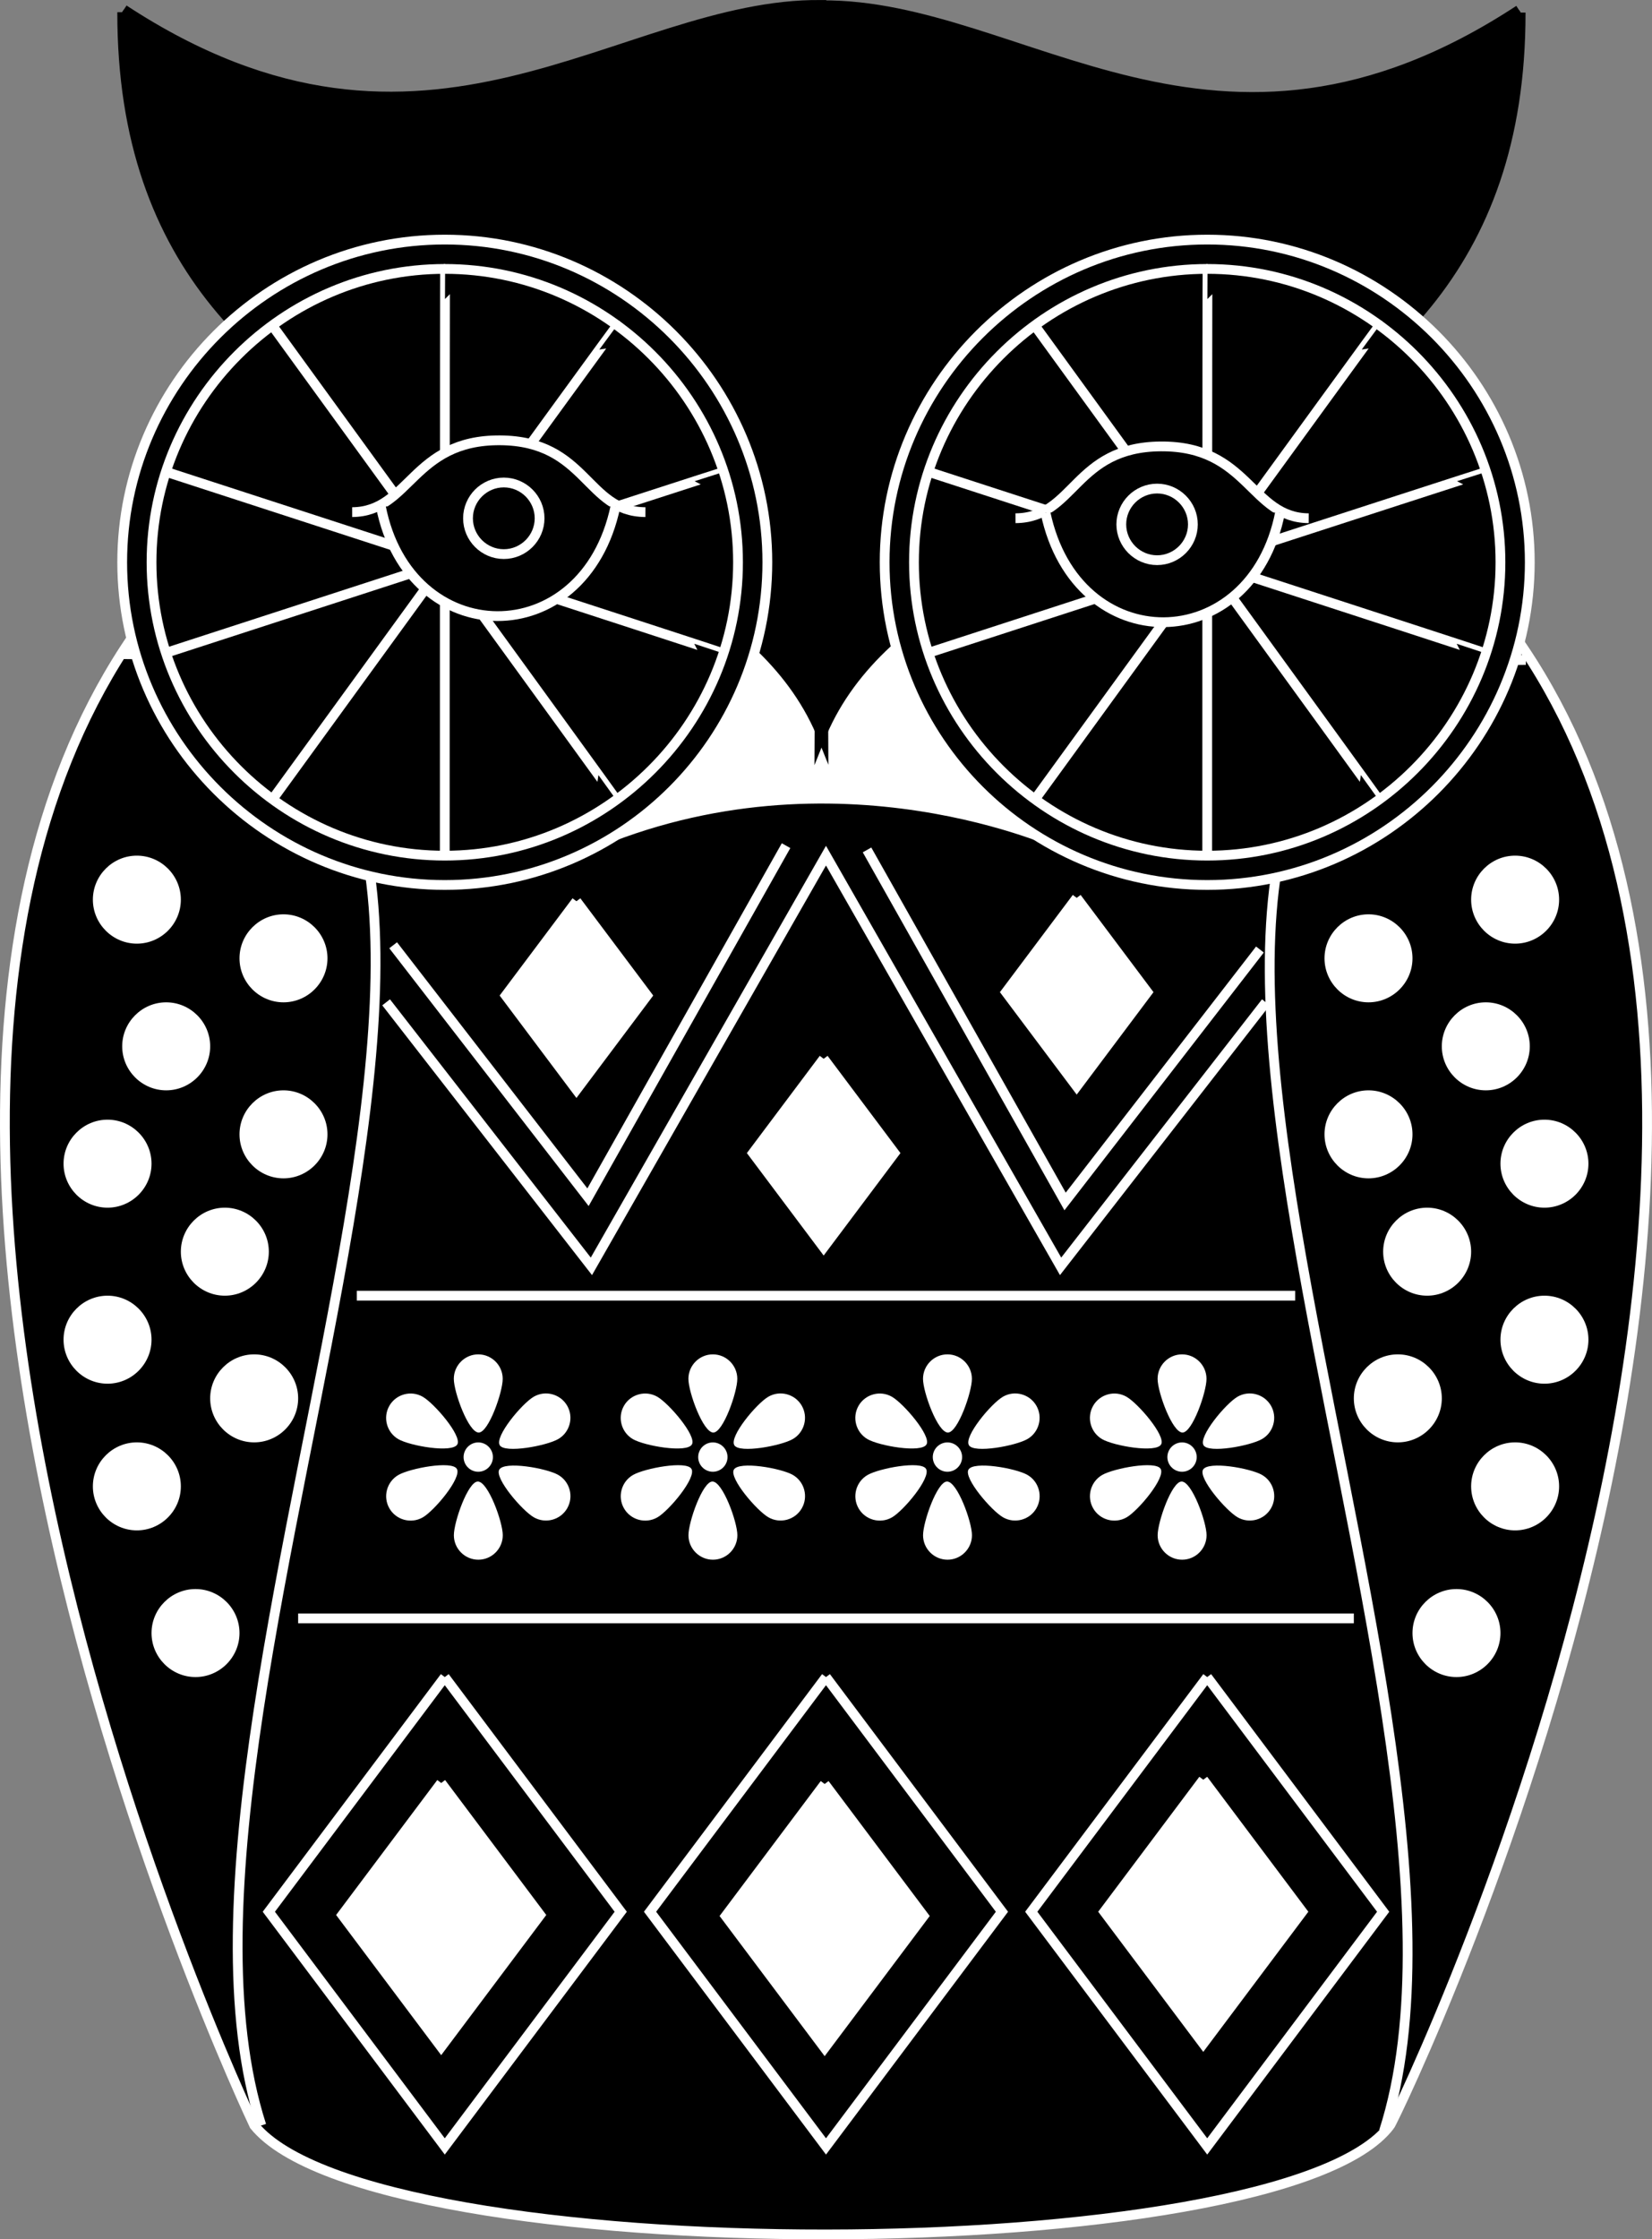 
<svg id="a" xmlns="http://www.w3.org/2000/svg" width="1014.03" height="1374.01" viewBox="0 0 1014.03 1374.01">
    <rect x="0" y="0" width="1014.03" height="1374.01" fill="#808080" stroke="none"/>
    <path d="m156.09,311.07s556.25-4.65,697.12,0c354.75,269.69.68,994.54,0,993.05-66.25,88.59-624.32,89.76-697.12,0,0,0-344.45-722.82,0-993.05"
          stroke="#fff" stroke-miterlimit="10" stroke-width="6"/>
    <path d="m73.29,401.35c345.93-.45.17,632.94,87.14,902.78" fill="rgba(255,255,255,0)" stroke="#fff"
          stroke-miterlimit="10" stroke-width="6"/>
    <path d="m936.61,404.93c-345.93-.45-.17,632.94-87.14,902.78" fill="rgba(255,255,255,0)" stroke="#fff"
          stroke-miterlimit="10" stroke-width="6"/>
    <path d="m363.01,381.01h288v144s-137.85-65.19-288,0v-144" fill="#fff" stroke="#000" stroke-miterlimit="10"
          stroke-width="6"/>
    <g>
        <path d="m75.01,7.48c-.35,316.42,361.46,272.44,430.38,445.88,0,0-1.73-322.36-1.17-450.35-123.43-1.25-241.4,125.26-428.19,2.88"
              stroke="#000" stroke-miterlimit="10" stroke-width="6"/>
        <path d="m933.4,7.71c.35,316.42-361.46,272.44-430.38,445.88,0,0,1.73-322.36,1.17-450.35,123.43-1.25,241.4,125.26,428.19,2.88"
              stroke="#000" stroke-miterlimit="10" stroke-width="6"/>
    </g>
    <path d="m741.01,147.01c108.9,0,198,89.1,198,198s-89.1,198-198,198-198-89.1-198-198,89.1-198,198-198" stroke="#fff"
          stroke-miterlimit="10" stroke-width="6"/>
    <path d="m273.01,147.01c108.9,0,198,89.1,198,198s-89.1,198-198,198-198-89.1-198-198,89.1-198,198-198" stroke="#fff"
          stroke-miterlimit="10" stroke-width="6"/>
    <path d="m741.01,165.01c99,0,180,81,180,180s-81,180-180,180c-99,0-180-81-180-180,0-99,81-180,180-180" stroke="#fff"
          stroke-miterlimit="10" stroke-width="6"/>
    <path d="m273.01,165.01c99,0,180,81,180,180s-81,180-180,180c-99,0-180-81-180-180,0-99,81-180,180-180" stroke="#fff"
          stroke-miterlimit="10" stroke-width="6"/>
    <path d="m741.21,165.01c-.2,0-.2,360-.2,360" fill="rgba(255,255,255,0)" stroke="#fff" stroke-miterlimit="10"
          stroke-width="6"/>
    <path d="m273.21,165.01c-.2,0-.2,360-.2,360" fill="rgba(255,255,255,0)" stroke="#fff" stroke-miterlimit="10"
          stroke-width="6"/>
    <path d="m846.83,199.59c-.16-.12-211.76,291.13-211.76,291.13" fill="rgba(255,255,255,0)" stroke="#fff"
          stroke-miterlimit="10" stroke-width="6"/>
    <path d="m378.83,199.59c-.16-.12-211.76,291.13-211.76,291.13" fill="rgba(255,255,255,0)" stroke="#fff"
          stroke-miterlimit="10" stroke-width="6"/>
    <path d="m911.95,289.64c-.06-.19-342.44,111.06-342.44,111.06" fill="rgba(255,255,255,0)" stroke="#fff"
          stroke-miterlimit="10" stroke-width="6"/>
    <path d="m443.95,289.64c-.06-.19-342.44,111.06-342.44,111.06" fill="rgba(255,255,255,0)" stroke="#fff"
          stroke-miterlimit="10" stroke-width="6"/>
    <path d="m911.7,400.77c.06-.19-342.32-111.44-342.32-111.44" fill="rgba(255,255,255,0)" stroke="#fff"
          stroke-miterlimit="10" stroke-width="6"/>
    <path d="m443.7,400.77c.06-.19-342.32-111.44-342.32-111.44" fill="rgba(255,255,255,0)" stroke="#fff"
          stroke-miterlimit="10" stroke-width="6"/>
    <path d="m846.18,490.53c.16-.12-211.44-291.36-211.44-291.36" fill="rgba(255,255,255,0)" stroke="#fff"
          stroke-miterlimit="10" stroke-width="6"/>
    <path d="m378.18,490.53c.16-.12-211.44-291.36-211.44-291.36" fill="rgba(255,255,255,0)" stroke="#fff"
          stroke-miterlimit="10" stroke-width="6"/>
    <g>
        <path d="m102.01,615.01c14.85,0,27,12.15,27,27s-12.15,27-27,27-27-12.15-27-27,12.15-27,27-27" fill="#fff"
              stroke="rgba(255,255,255,0)" stroke-miterlimit="10" stroke-width="6"/>
        <path d="m84.01,525.01c14.85,0,27,12.15,27,27s-12.15,27-27,27-27-12.15-27-27,12.15-27,27-27" fill="#fff"
              stroke="rgba(255,255,255,0)" stroke-miterlimit="10" stroke-width="6"/>
        <path d="m174.01,561.01c14.85,0,27,12.15,27,27s-12.15,27-27,27-27-12.15-27-27,12.15-27,27-27" fill="#fff"
              stroke="rgba(255,255,255,0)" stroke-miterlimit="10" stroke-width="6"/>
        <path d="m174.01,669.01c14.85,0,27,12.15,27,27s-12.15,27-27,27-27-12.15-27-27,12.15-27,27-27" fill="#fff"
              stroke="rgba(255,255,255,0)" stroke-miterlimit="10" stroke-width="6"/>
        <path d="m66.01,687.01c14.85,0,27,12.15,27,27s-12.15,27-27,27-27-12.15-27-27,12.15-27,27-27" fill="#fff"
              stroke="rgba(255,255,255,0)" stroke-miterlimit="10" stroke-width="6"/>
        <path d="m138.01,741.01c14.85,0,27,12.15,27,27s-12.15,27-27,27-27-12.15-27-27,12.15-27,27-27" fill="#fff"
              stroke="rgba(255,255,255,0)" stroke-miterlimit="10" stroke-width="6"/>
        <path d="m66.01,795.01c14.85,0,27,12.15,27,27s-12.15,27-27,27-27-12.15-27-27,12.15-27,27-27" fill="#fff"
              stroke="rgba(255,255,255,0)" stroke-miterlimit="10" stroke-width="6"/>
        <path d="m156.01,831.01c14.85,0,27,12.15,27,27s-12.15,27-27,27-27-12.15-27-27,12.15-27,27-27" fill="#fff"
              stroke="rgba(255,255,255,0)" stroke-miterlimit="10" stroke-width="6"/>
        <path d="m84.01,885.01c14.85,0,27,12.15,27,27s-12.15,27-27,27-27-12.15-27-27,12.15-27,27-27" fill="#fff"
              stroke="rgba(255,255,255,0)" stroke-miterlimit="10" stroke-width="6"/>
        <path d="m120.01,975.01c14.85,0,27,12.15,27,27s-12.15,27-27,27-27-12.15-27-27,12.15-27,27-27" fill="#fff"
              stroke="rgba(255,255,255,0)" stroke-miterlimit="10" stroke-width="6"/>
    </g>
    <g>
        <path d="m912.01,615.01c-14.85,0-27,12.15-27,27s12.15,27,27,27,27-12.15,27-27-12.15-27-27-27" fill="#fff"
              stroke="rgba(255,255,255,0)" stroke-miterlimit="10" stroke-width="6"/>
        <path d="m930.01,525.01c-14.85,0-27,12.15-27,27s12.15,27,27,27,27-12.15,27-27-12.15-27-27-27" fill="#fff"
              stroke="rgba(255,255,255,0)" stroke-miterlimit="10" stroke-width="6"/>
        <path d="m840.01,561.01c-14.85,0-27,12.15-27,27s12.15,27,27,27,27-12.15,27-27-12.15-27-27-27" fill="#fff"
              stroke="rgba(255,255,255,0)" stroke-miterlimit="10" stroke-width="6"/>
        <path d="m840.01,669.01c-14.85,0-27,12.15-27,27s12.15,27,27,27,27-12.15,27-27-12.15-27-27-27" fill="#fff"
              stroke="rgba(255,255,255,0)" stroke-miterlimit="10" stroke-width="6"/>
        <path d="m948.01,687.01c-14.85,0-27,12.15-27,27s12.15,27,27,27,27-12.15,27-27-12.15-27-27-27" fill="#fff"
              stroke="rgba(255,255,255,0)" stroke-miterlimit="10" stroke-width="6"/>
        <path d="m876.01,741.01c-14.85,0-27,12.15-27,27s12.15,27,27,27,27-12.15,27-27-12.15-27-27-27" fill="#fff"
              stroke="rgba(255,255,255,0)" stroke-miterlimit="10" stroke-width="6"/>
        <path d="m948.01,795.01c-14.85,0-27,12.15-27,27s12.15,27,27,27,27-12.15,27-27-12.15-27-27-27" fill="#fff"
              stroke="rgba(255,255,255,0)" stroke-miterlimit="10" stroke-width="6"/>
        <path d="m858.01,831.01c-14.85,0-27,12.15-27,27s12.15,27,27,27,27-12.15,27-27-12.15-27-27-27" fill="#fff"
              stroke="rgba(255,255,255,0)" stroke-miterlimit="10" stroke-width="6"/>
        <path d="m930.01,885.01c-14.85,0-27,12.15-27,27s12.15,27,27,27,27-12.15,27-27-12.15-27-27-27" fill="#fff"
              stroke="rgba(255,255,255,0)" stroke-miterlimit="10" stroke-width="6"/>
        <path d="m894.01,975.01c-14.85,0-27,12.15-27,27s12.15,27,27,27,27-12.15,27-27-12.15-27-27-27" fill="#fff"
              stroke="rgba(255,255,255,0)" stroke-miterlimit="10" stroke-width="6"/>
    </g>
    <path d="m219.01,795.01h576" fill="rgba(255,255,255,0)" stroke="#fff" stroke-miterlimit="10" stroke-width="6"/>
    <path d="m183.01,993.01h648" fill="rgba(255,255,255,0)" stroke="#fff" stroke-miterlimit="10" stroke-width="6"/>
    <path d="m237.01,615.01l126,162,144-252,144,252,126-162" fill="rgba(255,255,255,0)" stroke="#fff"
          stroke-miterlimit="10" stroke-width="6"/>
    <path d="m507.01,1029.01l-108,144,108,144,108-144-108-144" fill="rgba(255,255,255,0)" stroke="#fff"
          stroke-miterlimit="10" stroke-width="6"/>
    <path d="m741.01,1029.01l-108,144,108,144,108-144-108-144" fill="rgba(255,255,255,0)" stroke="#fff"
          stroke-miterlimit="10" stroke-width="6"/>
    <path d="m273.01,1029.01l-108,144,108,144,108-144-108-144" fill="rgba(255,255,255,0)" stroke="#fff"
          stroke-miterlimit="10" stroke-width="6"/>
    <path d="m506.19,1094.62l-60.75,81,60.75,81,60.75-81-60.75-81" fill="#fff" stroke="#fff" stroke-miterlimit="10"
          stroke-width="6"/>
    <path d="m270.81,1094l-60.75,81,60.75,81,60.75-81-60.75-81" fill="#fff" stroke="#fff" stroke-miterlimit="10"
          stroke-width="6"/>
    <path d="m738.59,1092l-60.75,81,60.75,81,60.75-81-60.75-81" fill="#fff" stroke="#fff" stroke-miterlimit="10"
          stroke-width="6"/>
    <g>
        <path d="m293.56,831.01c8.25,0,15.01,6.75,15.01,15.01s-8.67,32.9-14.68,32.96c-6.27.14-15.33-24.71-15.33-32.96s6.75-15.01,15.01-15.01"
              fill="#fff" stroke="rgba(0,0,0,0)" stroke-miterlimit="10" stroke-width="2"/>
        <path d="m348.13,862.49c4.13,7.15,1.66,16.37-5.49,20.5-7.15,4.13-32.83,8.94-35.89,3.77-3.25-5.36,13.73-25.64,20.88-29.76,7.15-4.13,16.37-1.66,20.5,5.49"
              fill="#fff" stroke="rgba(0,0,0,0)" stroke-miterlimit="10" stroke-width="2"/>
        <path d="m348.15,925.49c-4.13,7.15-13.35,9.62-20.5,5.49-7.15-4.13-24.16-23.96-21.21-29.2,3.02-5.5,29.07-.93,36.22,3.2,7.15,4.13,9.62,13.35,5.49,20.5"
              fill="#fff" stroke="rgba(0,0,0,0)" stroke-miterlimit="10" stroke-width="2"/>
        <path d="m293.6,957.01c-8.25,0-15.01-6.75-15.01-15.01,0-8.25,8.67-32.9,14.68-32.96,6.27-.14,15.34,24.71,15.34,32.96s-6.75,15.01-15.01,15.01"
              fill="#fff" stroke="rgba(0,0,0,0)" stroke-miterlimit="10" stroke-width="2"/>
        <path d="m239.03,925.53c-4.13-7.15-1.66-16.37,5.49-20.5,7.15-4.13,32.83-8.94,35.89-3.77,3.25,5.36-13.73,25.64-20.88,29.76-7.15,4.13-16.37,1.66-20.5-5.49"
              fill="#fff" stroke="rgba(0,0,0,0)" stroke-miterlimit="10" stroke-width="2"/>
        <path d="m239.01,862.53c4.13-7.15,13.35-9.62,20.5-5.49,7.15,4.13,24.16,23.96,21.21,29.2-3.02,5.5-29.07.93-36.22-3.2-7.15-4.13-9.62-13.35-5.49-20.5"
              fill="#fff" stroke="rgba(0,0,0,0)" stroke-miterlimit="10" stroke-width="2"/>
        <path d="m293.56,885.04c4.95,0,9,4.05,9,9s-4.05,9-9,9-9-4.05-9-9,4.05-9,9-9" fill="#fff" stroke="rgba(0,0,0,0)"
              stroke-miterlimit="10" stroke-width="2"/>
    </g>
    <g>
        <path d="m437.56,831.01c8.25,0,15.01,6.75,15.01,15.01s-8.67,32.9-14.68,32.96c-6.27.14-15.33-24.71-15.33-32.96s6.75-15.01,15.01-15.01"
              fill="#fff" stroke="rgba(0,0,0,0)" stroke-miterlimit="10" stroke-width="2"/>
        <path d="m492.13,862.49c4.13,7.15,1.66,16.37-5.49,20.5-7.15,4.13-32.83,8.94-35.89,3.77-3.25-5.36,13.73-25.64,20.88-29.76,7.15-4.13,16.37-1.66,20.5,5.49"
              fill="#fff" stroke="rgba(0,0,0,0)" stroke-miterlimit="10" stroke-width="2"/>
        <path d="m492.15,925.49c-4.13,7.15-13.35,9.62-20.5,5.49-7.15-4.13-24.16-23.96-21.21-29.2,3.02-5.5,29.07-.93,36.22,3.2,7.15,4.13,9.62,13.35,5.49,20.5"
              fill="#fff" stroke="rgba(0,0,0,0)" stroke-miterlimit="10" stroke-width="2"/>
        <path d="m437.6,957.01c-8.25,0-15.01-6.75-15.01-15.01,0-8.25,8.67-32.9,14.68-32.96,6.27-.14,15.34,24.71,15.34,32.96s-6.75,15.01-15.01,15.01"
              fill="#fff" stroke="rgba(0,0,0,0)" stroke-miterlimit="10" stroke-width="2"/>
        <path d="m383.03,925.53c-4.13-7.15-1.66-16.37,5.49-20.5,7.15-4.13,32.83-8.94,35.89-3.77,3.25,5.36-13.73,25.64-20.88,29.76-7.15,4.13-16.37,1.66-20.5-5.49"
              fill="#fff" stroke="rgba(0,0,0,0)" stroke-miterlimit="10" stroke-width="2"/>
        <path d="m383.01,862.53c4.13-7.15,13.35-9.62,20.5-5.49,7.15,4.13,24.16,23.96,21.21,29.2-3.02,5.5-29.07.93-36.22-3.2-7.15-4.13-9.62-13.35-5.49-20.5"
              fill="#fff" stroke="rgba(0,0,0,0)" stroke-miterlimit="10" stroke-width="2"/>
        <path d="m437.56,885.04c4.95,0,9,4.05,9,9s-4.05,9-9,9-9-4.05-9-9,4.05-9,9-9" fill="#fff" stroke="rgba(0,0,0,0)"
              stroke-miterlimit="10" stroke-width="2"/>
    </g>
    <g>
        <path d="m581.56,831.01c8.25,0,15.01,6.75,15.01,15.01s-8.67,32.9-14.68,32.96c-6.27.14-15.33-24.71-15.33-32.96s6.75-15.01,15.01-15.01"
              fill="#fff" stroke="rgba(0,0,0,0)" stroke-miterlimit="10" stroke-width="2"/>
        <path d="m636.13,862.49c4.13,7.15,1.66,16.37-5.49,20.5-7.15,4.13-32.83,8.94-35.89,3.77-3.25-5.36,13.73-25.64,20.88-29.76,7.15-4.13,16.37-1.66,20.5,5.49"
              fill="#fff" stroke="rgba(0,0,0,0)" stroke-miterlimit="10" stroke-width="2"/>
        <path d="m636.15,925.49c-4.13,7.15-13.35,9.62-20.5,5.49-7.15-4.13-24.16-23.96-21.21-29.2,3.02-5.5,29.07-.93,36.22,3.2,7.15,4.13,9.62,13.35,5.49,20.5"
              fill="#fff" stroke="rgba(0,0,0,0)" stroke-miterlimit="10" stroke-width="2"/>
        <path d="m581.6,957.01c-8.25,0-15.01-6.75-15.01-15.01,0-8.25,8.67-32.9,14.68-32.96,6.27-.14,15.34,24.71,15.34,32.96s-6.75,15.01-15.01,15.01"
              fill="#fff" stroke="rgba(0,0,0,0)" stroke-miterlimit="10" stroke-width="2"/>
        <path d="m527.03,925.53c-4.13-7.15-1.66-16.37,5.49-20.5,7.15-4.13,32.83-8.94,35.89-3.77,3.25,5.36-13.73,25.64-20.88,29.76-7.15,4.13-16.37,1.66-20.5-5.49"
              fill="#fff" stroke="rgba(0,0,0,0)" stroke-miterlimit="10" stroke-width="2"/>
        <path d="m527.01,862.53c4.13-7.15,13.35-9.62,20.5-5.49,7.15,4.13,24.16,23.96,21.21,29.2-3.02,5.5-29.07.93-36.22-3.2-7.15-4.13-9.62-13.35-5.49-20.5"
              fill="#fff" stroke="rgba(0,0,0,0)" stroke-miterlimit="10" stroke-width="2"/>
        <path d="m581.56,885.04c4.95,0,9,4.05,9,9s-4.05,9-9,9-9-4.05-9-9,4.05-9,9-9" fill="#fff" stroke="rgba(0,0,0,0)"
              stroke-miterlimit="10" stroke-width="2"/>
    </g>
    <g>
        <path d="m725.56,831.01c8.25,0,15.01,6.75,15.01,15.01s-8.67,32.9-14.68,32.96c-6.27.14-15.33-24.71-15.33-32.96s6.75-15.01,15.01-15.01"
              fill="#fff" stroke="rgba(0,0,0,0)" stroke-miterlimit="10" stroke-width="2"/>
        <path d="m780.13,862.49c4.13,7.15,1.66,16.37-5.49,20.5-7.15,4.13-32.83,8.94-35.89,3.77-3.25-5.36,13.73-25.64,20.88-29.76,7.15-4.13,16.37-1.66,20.5,5.49"
              fill="#fff" stroke="rgba(0,0,0,0)" stroke-miterlimit="10" stroke-width="2"/>
        <path d="m780.15,925.49c-4.13,7.15-13.35,9.62-20.5,5.49s-24.16-23.96-21.21-29.2c3.02-5.5,29.07-.93,36.22,3.2,7.15,4.13,9.62,13.35,5.49,20.5"
              fill="#fff" stroke="rgba(0,0,0,0)" stroke-miterlimit="10" stroke-width="2"/>
        <path d="m725.6,957.01c-8.25,0-15.01-6.75-15.01-15.01,0-8.25,8.67-32.9,14.68-32.96,6.27-.14,15.34,24.71,15.34,32.96s-6.75,15.01-15.01,15.01"
              fill="#fff" stroke="rgba(0,0,0,0)" stroke-miterlimit="10" stroke-width="2"/>
        <path d="m671.03,925.53c-4.13-7.15-1.66-16.37,5.49-20.5,7.15-4.13,32.83-8.94,35.89-3.77,3.25,5.36-13.73,25.64-20.88,29.76-7.15,4.13-16.37,1.66-20.5-5.49"
              fill="#fff" stroke="rgba(0,0,0,0)" stroke-miterlimit="10" stroke-width="2"/>
        <path d="m671.01,862.53c4.13-7.15,13.35-9.62,20.5-5.49,7.15,4.13,24.16,23.96,21.21,29.2-3.02,5.5-29.07.93-36.22-3.2-7.15-4.13-9.62-13.35-5.49-20.5"
              fill="#fff" stroke="rgba(0,0,0,0)" stroke-miterlimit="10" stroke-width="2"/>
        <path d="m725.56,885.04c4.95,0,9,4.05,9,9s-4.05,9-9,9-9-4.05-9-9,4.05-9,9-9" fill="#fff" stroke="rgba(0,0,0,0)"
              stroke-miterlimit="10" stroke-width="2"/>
    </g>
    <path d="m241.33,580l119.6,154.59,121.57-215.71" fill="rgba(255,255,255,0)" stroke="#fff" stroke-miterlimit="10"
          stroke-width="6"/>
    <path d="m773.37,582.61l-119.6,154.59-121.57-215.71" fill="rgba(255,255,255,0)" stroke="#fff" stroke-miterlimit="10"
          stroke-width="6"/>
    <path d="m353.83,552.98l-43.39,57.86,43.39,57.86,43.39-57.86-43.39-57.86" fill="#fff" stroke="#fff"
          stroke-miterlimit="10" stroke-width="6"/>
    <path d="m660.9,550.91l-43.39,57.86,43.39,57.86,43.39-57.86-43.39-57.86" fill="#fff" stroke="#fff"
          stroke-miterlimit="10" stroke-width="6"/>
    <path d="m505.58,649.65l-43.39,57.86,43.39,57.86,43.39-57.86-43.39-57.86" fill="#fff" stroke="#fff"
          stroke-miterlimit="10" stroke-width="6"/>
    <g>
        <path d="m623.32,317.98c36.39-.19,35.91-43.72,89.21-44.07,53.93-.35,55.29,43.86,90.79,44.07" stroke="#fff"
              stroke-miterlimit="10" stroke-width="6"/>
        <path d="m641.73,314.51c19.07,90.39,126.49,88.99,144,0" stroke="#fff" stroke-miterlimit="10" stroke-width="6"/>
    </g>
    <path d="m710.25,299.78c12.08,0,21.97,9.89,21.97,21.97s-9.89,21.97-21.97,21.97-21.97-9.89-21.97-21.97,9.89-21.97,21.97-21.97"
          stroke="#fff" stroke-miterlimit="10" stroke-width="6"/>
    <g>
        <path d="m396.17,314.24c-36.39-.19-35.91-43.72-89.21-44.07-53.93-.35-55.29,43.86-90.79,44.07" stroke="#fff"
              stroke-miterlimit="10" stroke-width="6"/>
        <path d="m377.77,310.77c-19.07,90.39-126.49,88.99-144,0" stroke="#fff" stroke-miterlimit="10" stroke-width="6"/>
    </g>
    <path d="m309.24,296.05c-12.08,0-21.97,9.89-21.97,21.97s9.89,21.97,21.97,21.97,21.97-9.89,21.97-21.97-9.89-21.97-21.97-21.97"
          stroke="#fff" stroke-miterlimit="10" stroke-width="6"/>
</svg>
